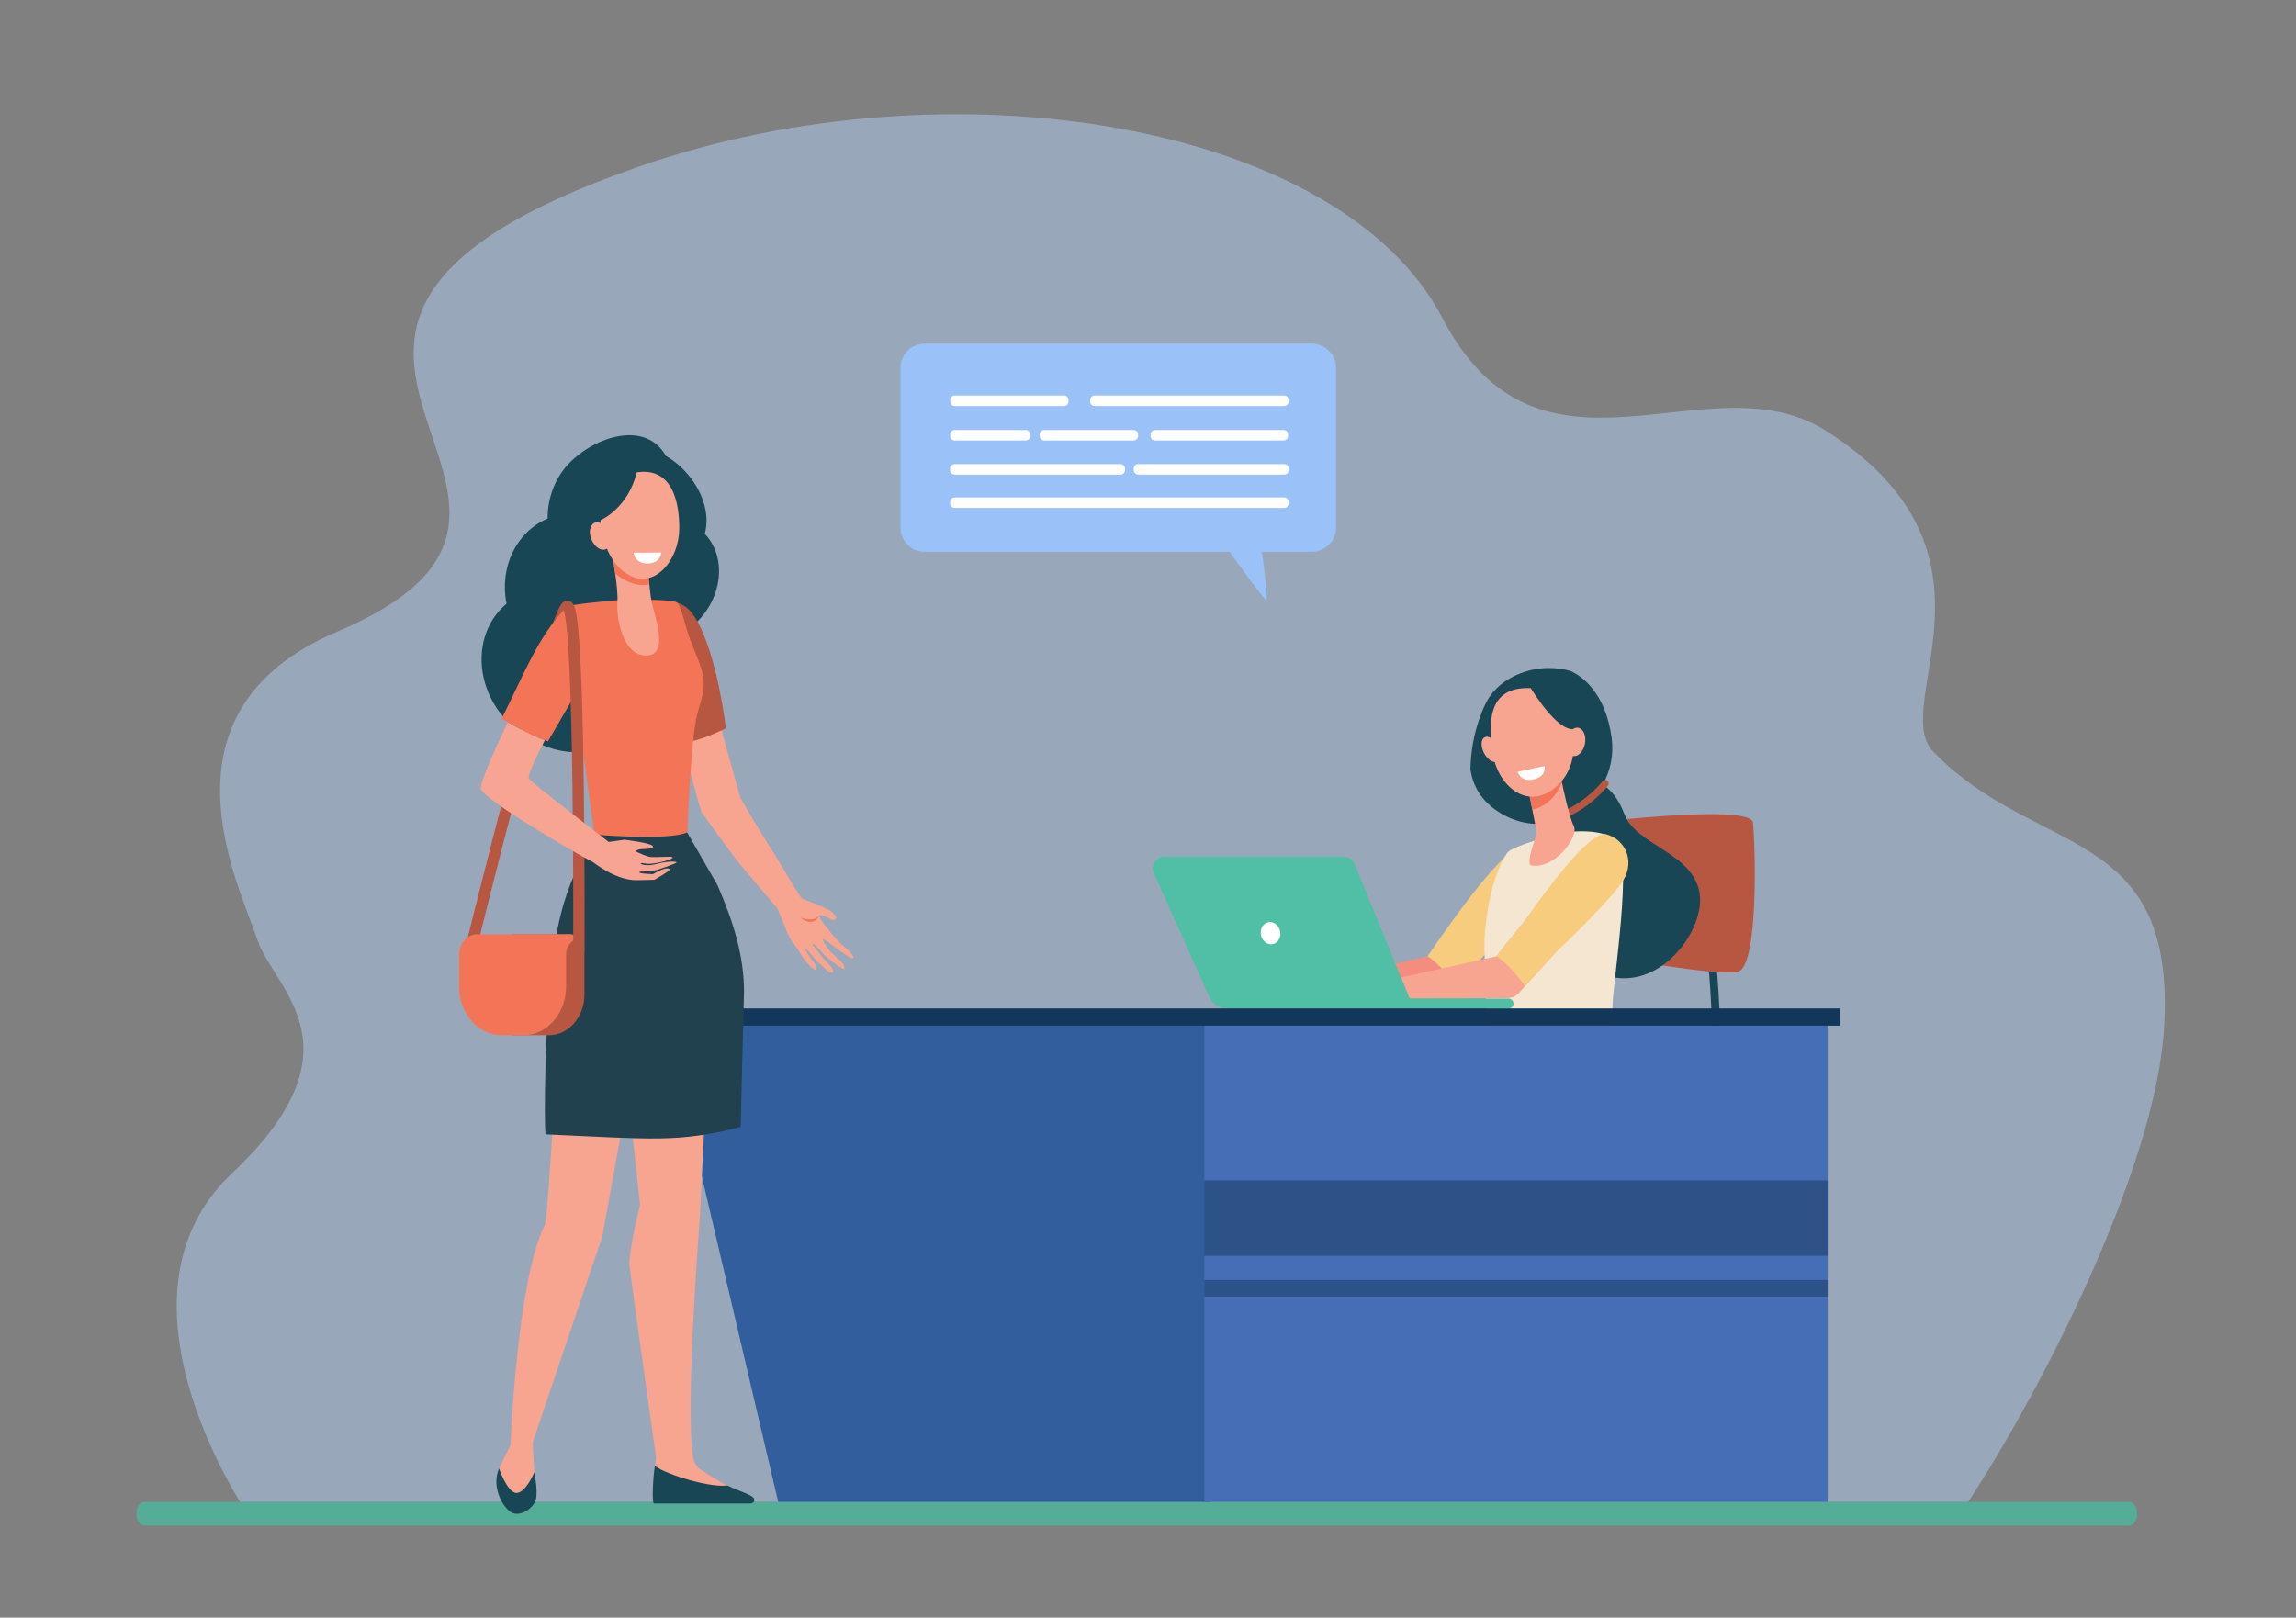 <?xml version="1.0" encoding="utf-8"?>
<!-- Generator: Adobe Illustrator 22.1.0, SVG Export Plug-In . SVG Version: 6.00 Build 0)  -->
<svg version="1.1" id="Layer_1" xmlns="http://www.w3.org/2000/svg" xmlns:xlink="http://www.w3.org/1999/xlink" x="0px" y="0px"
	 viewBox="0 0 2838.3 2000" style="enable-background:new 0 0 2838.3 2000;" xml:space="preserve">
<rect x="0" y="0" width="2838.3" height="2000" fill="#808080" stroke="none"/>
<style type="text/css">
	.st0{opacity:0.5;fill:#B0CFF4;}
	.st1{fill:#55AD98;}
	.st2{fill:#9BC1F9;}
	.st3{fill:#13375B;}
	.st4{fill:#184655;}
	.st5{fill:#B75742;}
	.st6{fill:#466EB6;}
	.st7{fill:#346384;}
	.st8{fill:#F48C7F;}
	.st9{fill:#0E2E35;}
	.st10{fill:#F7A491;}
	.st11{fill:#F7CC7F;}
	.st12{fill:#F4E6D0;}
	.st13{fill:#F47458;}
	.st14{fill:#50BFA5;}
	.st15{fill:#FFFFFF;}
	.st16{fill:#325E9E;}
	.st17{opacity:0.5;fill:#13375B;}
	.st18{fill:#20414D;}
	.st19{fill:#F8A492;}
</style>
<g>
	<g>
		<path class="st0" d="M2433,1857c91.4-139.3,231.2-412.4,242.1-584.6c16.1-254.5-158.1-211.1-285.3-343.2
			c-55.5-57.6,104.5-245.7-132-396.3c-146.7-93.4-353.2,92.9-474.9-140.1C1658.3,154,1178.3,70.4,788.2,206.5
			c-594.6,207.4,15.4,410.4-371.4,574.5c-231.4,98.2-121.6,311.8-98.5,381.3c20.1,60.5,133.9,132.1-31.8,288.7
			c-138,130.4-29.9,339.6,10.2,406H2433z"/>
		<path class="st1" d="M178.4,1856.9h2453.8c5.4,0,9.7,6.5,9.7,14.6c0,8.1-4.3,14.6-9.7,14.6H178.4c-5.4,0-9.7-6.5-9.7-14.6
			C168.7,1863.4,173.1,1856.9,178.4,1856.9z"/>
		
			<rect x="1540.5" y="1471.9" transform="matrix(-0.884 -0.468 0.468 -0.884 2920.318 3686.938)" class="st2" width="754.5" height="18.4"/>
		<g>
			<path class="st3" d="M1963.2,1849l-14-0.1c1.8-135.8,3.5-341.9,0.4-353.5c0,0,0.2,0.7,0.9,1.6l11.4-6.6c1.8,2.1,2.9,3.3,3.3,61
				c0.2,29.7,0.1,70.7-0.2,121.9C1964.4,1760.5,1963.2,1848.1,1963.2,1849z"/>
			<g>
				<path class="st4" d="M2079.9,1477.6l-7.5-6.4c27.6-32.6,42.7-94.6,43.8-179.5c0.8-64.7-6.8-120.2-6.9-120.7l9.8-1.4
					c0.1,0.6,7.9,56.7,7,122.1c-0.5,38.5-3.8,72.7-9.9,101.6C2108.5,1429.9,2096.3,1458.3,2079.9,1477.6z"/>
			</g>
			<path class="st5" d="M2008.2,1012.9c4.1,0,156-16.5,158.7,3.9c2.7,20.4,8.2,179.4-19,184.8c-27.2,5.4-159-19-159-19
				L2008.2,1012.9z"/>
			<path class="st6" d="M1813.6,1488.3c5.9-1.2-14.9,20.4,0,27.2c14.9,6.8,240.5,2.7,258.2-5.4c17.7-8.2,39.4-21.7,31.3-39.4
				c-8.2-17.7-147.2-40.8-147.2-40.8l-126,34C1829.9,1463.8,1806.8,1489.6,1813.6,1488.3z"/>
			<path class="st7" d="M2048.9,1833.5h-184.3c-2.9,0-5.3,2.4-5.3,5.3v10.1c0,0.5,0.4,0.9,0.9,0.9h193c0.5,0,0.9-0.4,0.9-0.9v-10.1
				C2054.3,1835.9,2051.9,1833.5,2048.9,1833.5z"/>
			<path class="st7" d="M1974.3,1819.8h-34c-2.3,0-4.2,1.9-4.2,4.2v13.5c0,2.3,1.9,4.2,4.2,4.2h34c2.3,0,4.2-1.9,4.2-4.2V1824
				C1978.5,1821.7,1976.6,1819.8,1974.3,1819.8z"/>
		</g>
		<path class="st8" d="M1868.5,1433.6c4.5-2.2,124.7-86.6,124.7-86.6l-147.2-14.4c0,0-230.1,31.5-263.6,59.5c-2.4,2-4.6,3.9-6.7,5.8
			c-16.5,14.9-19.3,39.7-6.8,58.1c22.7,33.3,8.5,29.9,47,84.6c45.6,64.8,152.5,193.2,152.5,193.2l0,0c12.9,15.9,30.5,38,30.7,40.9
			c0.3,4.6-1.7,54.6-7,59.1c-5.2,4.6-20.6,7.8-15.6,13c3.7,3.9,32.4,3.1,51.4,2c5.5-0.3,12.5-44.6,14.7-51.1
			c3.2-9.4,10.9-30.7,8-37.3c-1.4-3.2-8.2-9.8-17.7-16c-6.1-3.9-22.6-25.1-34.6-41.2c0,0-109.6-205.2-121-213.2
			c-11.3-8-55.7-58.7-55.7-58.7s74,28,77.4,28C1702.5,1459.4,1864,1435.8,1868.5,1433.6z"/>
		<path class="st9" d="M1832.4,1744.1c0,0-29.5,83-41,87c-3.1,1.1-17.8,3.8-20.5,10.3c-0.8,2,0,8.5,0,8.5h61.4
			c0,0,7.8-36.6,10.8-52.6c0,0,16.3-39.3,14.5-42.8C1855.8,1750.9,1832.4,1744.1,1832.4,1744.1z"/>
		<path class="st10" d="M2008.2,1348.3c0,0-127.3-12.3-171.1,0c-43.8,12.3-219.9,66.2-232.2,79.7c-12.3,13.5-171.6,334-171.7,334.1
			c-8.7,16.9-17.5,33-21,36.9c-4.8,5.4-10.4,10.7-16,14.1c-2.2,1.3-8.3,5.2-10,6c-25.7,12.4-32.2,16.3-40.2,22.2
			c-4.9,3.6-8.9,7.5-2.8,7.4l111.8-1.8c0,0,4.9-2,9.2-10.1c4.3-8-3.2-19.2-4.9-27.8c-1.2-5.9,3-16.6,8.8-27.7l0,0
			c0,0,153.6-180.6,156.9-194.1c3.4-13.5,33.7-96.5,33.7-96.5c74,0,299,3.9,336.8-31.4C2033.4,1424,2008.2,1348.3,2008.2,1348.3z"/>
		<path class="st9" d="M1508.4,1813.1c29.6,7.6,51.4,2.4,63.7-2.5c3.2,8.9,7.3,20.1,5.1,26.6c-2.7,7.9-6.6,9.7-10,9.8
			c-27,0.7-98.9,1.7-119.5,1.9c-2.9,0-4.5-3.3-2.6-5.5C1450.2,1837.3,1506.2,1814.5,1508.4,1813.1z"/>
		<path class="st5" d="M1846.1,1332.6c0,0-230.1,31.5-263.6,59.5c-0.4,0.3-0.8,0.7-1.2,1c4.2-0.7,6.7-1,6.7-1s53-3.4,95.9,62.3
			c8.3,3,14.4,5,15.3,5c3.4,0,164.9-23.6,169.4-25.8c4.5-2.2,124.7-86.6,124.7-86.6L1846.1,1332.6z"/>
		<path class="st5" d="M2008.2,1348.3c0,0-127.3-12.3-171.1,0c-32.4,9.1-137.3,41-194.7,62.4c20.3,13.9,42.7,38.1,60.7,80.2
			c95.3,0.1,260.5-1.7,292.4-31.5C2033.4,1424,2008.2,1348.3,2008.2,1348.3z"/>
		<path class="st8" d="M1630.5,1212.1l134.3-29.7c0,0,48.6-62.4,95.2-116.1c13.7,13.6,21.4,34.5,35.2,47.9l-102.5,113.4
			c-3.7,4.1-8.9,6.4-14.5,6.5l-142.4,0.5l-48.7,3.9v-31.2L1630.5,1212.1z"/>
		<path class="st11" d="M1882.4,1047.3c-23.5-6.2-117.6,135.1-117.6,135.1s12.7,5.9,35.4,36.9l36.2-40.1l0.1,0.1
			c0,0,72-68,85.7-91.7S1905.9,1053.5,1882.4,1047.3z"/>
		<path class="st4" d="M1830.7,883.6c0.6-1.1,0.9-1.8,0.9-1.8l-0.1-0.5c1.7-4.2,3.5-8.3,5.6-12.5c13.5-27.3,46.8-42.8,77.2-42.9
			c9.9,0,18.9,1.3,27.2,3.7c12.4,5.6,42.9,25,50.8,82.6c2.9,21-1.6,41-11,57.9c8.2,5.1,19,15.6,26.8,36.6
			c14.3,38.7,85.9,47.3,93.1,98.8c7.2,51.6-67.3,144.6-146.1,84.5c-60-45.8-50.2-133.1-42.1-172.1c-18.7,2.6-38.8-1-58.1-12.6
			c-24.6-14.8-34.5-34.9-37.2-54.5C1818.3,928.1,1822.2,905.5,1830.7,883.6z"/>
		<path class="st12" d="M1928.4,1030.2c0,0,47.7-9.4,69.5,8.8c21.8,18.2-4.7,179.9-4.6,206.7c0,26.8,15,102.6,15,102.6
			s-144.6,25.3-167.6-14.9c0,0-6.5-153.4-5.6-172.6c1-19.3,7.1-76.5,28.3-106.6C1869.3,1045.7,1928.4,1030.2,1928.4,1030.2z"/>
		<g>
			<path class="st5" d="M1902.7,1017.4c48.8,0,83.6-44.2,85-46.1c1.5-1.9,1.1-4.6-0.8-6c-1.9-1.5-4.6-1.1-6,0.8l0,0
				c-0.3,0.4-33.7,42.7-78.2,42.7c-2.4,0-4.3,1.9-4.3,4.3C1898.4,1015.5,1900.3,1017.4,1902.7,1017.4z"/>
		</g>
		<path class="st10" d="M1928.7,956.4c0,0,0.3,1.4,0.7,3.9c2.2,11.6,10.5,50.3,16.1,60.9c6.8,12.8-23.3,53.8-52.3,48.8
			c-8.6-1.5,7.3-37.6,6.5-41.4c-1.5-7.3-3.4-17.3-5.5-27.6c-1.1-5.8-2.3-11.6-3.4-17.2c-3.1-15.7-5.6-28.5-5.6-28.5L1928.7,956.4z"
			/>
		<path class="st13" d="M1929.4,960.3c-0.5-2.4-0.7-3.9-0.7-3.9l-43.4-1.1c0,0,2.5,12.8,5.6,28.5c1.1,5.5,2.2,11.3,3.4,17.1
			c6.7-1,13.7-4.2,20.7-10.4c7.7-6.7,12.7-14.7,15.7-23.3C1930.2,964.4,1929.7,962.1,1929.4,960.3z"/>
		<path class="st8" d="M1755,1717.4c0,0,43.9,52.6,44.2,57.2s-1.7,54.6-7,59.1c-5.2,4.6-20.6,7.8-15.6,13c3.7,3.9,32.4,3.1,51.4,2
			c5.5-0.3,12.5-44.6,14.7-51.1c3.2-9.4,10.9-30.7,8-37.3c-1.4-3.2-8.2-9.8-17.7-16c-10-6.5-48.4-59.8-48.4-59.8L1755,1717.4z"/>
		<path class="st4" d="M1832.4,1744.1c0,0-29.5,83-41,87c-3.1,1.1-17.8,3.8-20.5,10.3c-0.8,2,0,8.5,0,8.5h61.4
			c0,0,7.8-36.6,10.8-52.6c0,0,16.3-39.3,14.5-42.8C1855.8,1750.9,1832.4,1744.1,1832.4,1744.1z"/>
		<path class="st10" d="M1604.3,1742.7c0,0-35.8,50.5-32.7,66.4c1.7,8.6,9.2,19.7,4.9,27.8s-9.2,10.1-9.2,10.1l-111.8,1.8
			c-6.1,0.1-2.1-3.8,2.8-7.4c8-5.9,14.5-9.8,40.2-22.2c1.7-0.8,7.8-4.7,10-6c5.6-3.4,11.2-8.7,16-14.1c8-8.9,43.3-81.6,43.3-81.6
			L1604.3,1742.7z"/>
		<path class="st4" d="M1508.4,1813.1c29.6,7.6,51.4,2.4,63.7-2.5c3.2,8.9,7.3,20.1,5.1,26.6c-2.7,7.9-6.6,9.7-10,9.8
			c-27,0.7-98.9,1.7-119.5,1.9c-2.9,0-4.5-3.3-2.6-5.5C1450.2,1837.3,1506.2,1814.5,1508.4,1813.1z"/>
		<path class="st10" d="M1715.5,1212.1l134.3-29.7c0,0,48.6-62.4,95.2-116.1c13.7,13.6,21.4,34.5,35.2,47.9l-102.5,113.4
			c-3.7,4.1-9,6.4-14.5,6.5l-142.4,0.5l-48.7,3.9v-31.2L1715.5,1212.1z"/>
		<g>
			<path class="st14" d="M1439.6,1059.2h221.5c5.9,0,11.1,3.5,13.4,9l68.2,166.4h122.1c3.4,0,6.2,2.8,6.2,6.2l0,0
				c0,3.4-2.8,6.2-6.2,6.2h-347.6c-9.6,0-18.2-5.6-22.1-14.3l-68.7-153C1422.1,1070,1429.1,1059.2,1439.6,1059.2z"/>
			<path class="st15" d="M1558.8,1156.1c1.5,7.5,8,12.5,14.6,11.2c6.5-1.3,10.6-8.4,9.1-15.9c-1.5-7.5-8-12.5-14.6-11.2
				C1561.4,1141.5,1557.3,1148.6,1558.8,1156.1z"/>
		</g>
		<path class="st10" d="M1891.1,850.7c0,0,23.4-2.6,38.1,15.8c14.7,18.5,30.5,75.5-6,106.6c-36.5,31-72.5-4.1-77.8-41.3
			C1840.1,894.5,1838,849.3,1891.1,850.7z"/>
		<path class="st10" d="M1834.6,931.2c4.4,8.2,11.7,12.8,16.3,10.2c4.7-2.6,4.9-11.4,0.6-19.6c-4.4-8.2-11.7-12.8-16.3-10.2
			C1830.5,914.2,1830.3,923,1834.6,931.2z"/>
		<path class="st4" d="M1888.5,844.6c0,0,31.3,54.3,53.7,56.8c22.4,2.5,25.3,31.4,25.3,31.4s-8-66.5-30.2-79.3
			C1915.2,840.6,1888.5,844.6,1888.5,844.6z"/>
		<path class="st10" d="M1936.3,915c-1.8,9.6,1.8,18.5,8.2,19.7c6.3,1.3,12.9-5.5,14.8-15.2c1.8-9.6-1.8-18.5-8.2-19.7
			C1944.8,898.6,1938.1,905.4,1936.3,915z"/>
		<path class="st15" d="M1909.4,947.1l-33.3,7.1c0,0,3.5,12.5,18.2,9.8C1912.3,960.7,1909.4,947.1,1909.4,947.1z"/>
		<path class="st11" d="M1985.4,1031.4c-23.5-6.2-100.1,106.4-100.1,106.4c-20.9,25.8-35.5,44.5-35.5,44.5s12.7,5.9,35.4,36.9
			l36.2-40.1l0.1,0.1c0,0,72-68,85.7-91.7C2021,1063.8,2008.9,1037.6,1985.4,1031.4z"/>
		<polygon class="st16" points="1496.8,1856.9 962,1856.9 823.9,1268.1 1496.8,1268.1 		"/>
		<rect x="1488.8" y="1268.1" class="st6" width="770.6" height="588.8"/>
		<rect x="748.5" y="1246.8" class="st3" width="1525.9" height="21.3"/>
		<g>
			<path class="st2" d="M1621.7,424.9h-478.6c-16.5,0-29.9,13.4-29.9,29.9v197.5c0,16.5,13.4,29.9,29.9,29.9h376.8
				c15.3,21.3,42.9,59.4,45.3,59.4c2.3,0-2.1-36-5.2-59.4h61.7c16.5,0,29.9-13.4,29.9-29.9V454.8
				C1651.6,438.3,1638.2,424.9,1621.7,424.9z"/>
			<path class="st15" d="M1315.4,502h-135.3c-3,0-5.5-2.5-5.5-5.5v-2c0-3,2.5-5.5,5.5-5.5h135.3c3,0,5.5,2.5,5.5,5.5v2
				C1320.9,499.5,1318.4,502,1315.4,502z"/>
			<path class="st15" d="M1267.9,544.6h-87.8c-3,0-5.5-2.5-5.5-5.5v-2c0-3,2.5-5.5,5.5-5.5h87.8c3,0,5.5,2.5,5.5,5.5v2
				C1273.4,542.1,1270.9,544.6,1267.9,544.6z"/>
			<path class="st15" d="M1401.4,544.6h-110.6c-3,0-5.5-2.5-5.5-5.5v-2c0-3,2.5-5.5,5.5-5.5h110.6c3,0,5.5,2.5,5.5,5.5v2
				C1406.9,542.1,1404.5,544.6,1401.4,544.6z"/>
			<path class="st15" d="M1586.8,544.6h-159c-3,0-5.5-2.5-5.5-5.5v-2c0-3,2.5-5.5,5.5-5.5h159c3,0,5.5,2.5,5.5,5.5v2
				C1592.3,542.1,1589.9,544.6,1586.8,544.6z"/>
			<path class="st15" d="M1587.5,502h-234.4c-3,0-5.5-2.5-5.5-5.5v-2c0-3,2.5-5.5,5.5-5.5h234.4c3,0,5.5,2.5,5.5,5.5v2
				C1593,499.5,1590.6,502,1587.5,502z"/>
			<path class="st15" d="M1587.5,628h-407.5c-3,0-5.5-2.5-5.5-5.5v-2c0-3,2.5-5.5,5.5-5.5h407.5c3,0,5.5,2.5,5.5,5.5v2
				C1593,625.5,1590.6,628,1587.5,628z"/>
			<path class="st15" d="M1385.2,586.8h-205.2c-3,0-5.5-2.5-5.5-5.5v-2c0-3,2.5-5.5,5.5-5.5h205.2c3,0,5.5,2.5,5.5,5.5v2
				C1390.7,584.3,1388.3,586.8,1385.2,586.8z"/>
			<path class="st15" d="M1587.5,586.8H1407c-3,0-5.5-2.5-5.5-5.5v-2c0-3,2.5-5.5,5.5-5.5h180.6c3,0,5.5,2.5,5.5,5.5v2
				C1593,584.3,1590.6,586.8,1587.5,586.8z"/>
		</g>
		<rect x="1488.8" y="1459.4" class="st17" width="770.6" height="93.3"/>
		<rect x="1488.8" y="1582.5" class="st17" width="770.6" height="20.6"/>
		<g>
			<g>
				<path class="st4" d="M670.1,921c79.6,33.4,105.2-39.6,103.2-37.7c1.5-1.7,13.5-7,21.2-10.8c31.9-16,51.2-53.1,50.5-90.5
					c45.8-28.5,57.7-88.7,26.3-122c9.7-37-15.8-77.7-48.2-96.4c-24.5-43.7-86.4-25-119.7,9.3c-16.9,17.4-26.7,42.8-26.4,68.2
					c-39.2,16.6-59.8,60.8-50.8,105.3C573.1,790.8,588.9,886.9,670.1,921z"/>
				<g>
					<path class="st5" d="M588.3,1176.6l-13.6-3.5c0.3-1,26.1-105.8,53.6-210c16.2-61.2,29.8-110.4,40.4-146
						c20.9-70.2,25.6-72.1,29.7-73.9l5.3,13.3c1-0.4,1.5-1,1.5-1c-3.3,3.9-16.4,32.8-65,217.6
						C613.3,1075.1,588.6,1175.6,588.3,1176.6z"/>
				</g>
				<g>
					<path class="st10" d="M1047.6,1173.6c0,0-6.1-4.9-8-6.7c-2.2-2.1-8.5-8.9-8.5-8.9s-20.6-24.6-18.6-26c1.9-1.4,7.8,0.9,9.6,1.9
						c1.8,1.1,4,2.2,5.8,3.2c1.8,1.1,4.1,0.6,5.6-1.5c1.5-2.2-4.8-8-7.3-9.6c-8-4.9-32-13.8-34.5-14.9c-3-1.2-30.8-50.5-41.6-66.6
						l0,0c-17-26.9-33.1-55.4-34.9-58.3l-36.6-131.4l-53.2-5.3c0,0,38.6,146.4,41.3,153.5c1.3,3.4,45.5,62.7,45.6,62.7
						c23.6,27.8,44.5,52.3,48.4,57.1c0,0,7.7,17.5,12,29c4.3,11.5,12.8,20.3,14.5,23.3c0.2,0.4,5.5,11.2,16.3,21.1
						c9.3,8.5,4.4-3.9,4.4-3.9s-14.5-19-12.8-19.9c1.3-0.7,8.6,10.2,18.8,19.7c2.6,2.5,5.2,4.9,7.6,7.1c6.3,5.8,11.7,3.5,6-3.7
						c-2-2.5-5.4-6.6-8.3-9.2c-3.1-2.8-5-6.3-7.3-9.1c-4.4-5.4-7.7-9.3-7.4-9.4c0.4-0.1,0.3-1.8,3.2,0.7c3.5,3,9.4,11.1,14.8,15.2
						c3.1,2.3,9.2,7.5,9.2,7.5s10.9,7.3,11.4,6.8c3.1-2.8-3.2-10.3-7.8-12.9c-2.1-3.2-8.7-8.5-8.7-8.5s-11-13.8-9.1-15.4
						c1.6-1.3,34.2,26.4,37,23.4C1057.1,1182.4,1047.6,1173.6,1047.6,1173.6z"/>
					<path class="st13" d="M989.1,1134.5c0,0,16.4,6.2,23.2-2.2c0,0-2.1,6.3-8.7,7.4C997.1,1140.8,989.1,1134.5,989.1,1134.5z"/>
				</g>
				<path class="st10" d="M761,1210.7l30.2,278.9c0,0-14.7,59-13,75.7c1.8,16.8,32.8,236.5,32.8,236.5l-1.4,12.1l-0.8,35.8
					l115.9,0.9c0,0-24.4-11.3-58.6-33.7c-2.5-1.7-8.3-6.9-9.8-17.4c-9.1-67.7,8.9-293.7,8.9-293.7l14.2-294.1L761,1210.7z"/>
				<path class="st10" d="M695.1,1263.6c-6.5,1.7-16.5,241-21.9,251.6c-34.1,67.3-42.2,271.7-42.2,271.7l-14.1,28.6l3.2,27.6
					c0,0,25.5,15.1,43.3,4.9l-2.8-27.6l-2.1-36.9l86.1-254.7l47.1-259.8L695.1,1263.6z"/>
				<path class="st18" d="M915.6,1393.3l4.1-165.1c0.7-46.7-14.3-91.4-32.8-133.9l-39.1-68c-12.6,4.1-19.5-34.4-32.7-32.8
					c-10,1.2-16.8,3.5-26.1,4.1c-17.5,1.1-28.1,36.4-46.7,34.1c-0.1,1.1-11.7,5.6-12,6.4c-8.9,25-31.8,51.7-43.9,125.8
					c-13.8,84.1-13.8,228.7-12,238.6C806.6,1408.3,838.1,1413.1,915.6,1393.3z"/>
				<path class="st4" d="M808.3,1858.9h119.6c4.4-0.4,5.5-4.2,4-6.5c-3.2-4.7-17.1-8.2-32.8-15.8c-27.5,3-85.1-18-89.4-24.6
					C807.1,1825.3,805.8,1858.3,808.3,1858.9z"/>
				<path class="st4" d="M616.9,1815.5c0,0,10.6,31.2,22.1,30.3c11.5-0.9,21.5-25.5,21.5-25.5s4.3,20.7,2.3,32.1
					c-2,11.4-18.4,23.1-29.6,18C622.1,1865.3,606.9,1838.9,616.9,1815.5z"/>
				<path class="st5" d="M839.3,919.4c0,0,16.7-2.1,32.6-7.9c9.6-3.5,25.5-11,25.5-11s-9-77.8-31.5-124.9
					c-9.3-19.5-18.7-28.9-31.9-31.1C834,744.4,839.3,919.4,839.3,919.4z"/>
				<path class="st13" d="M868.3,831.3c-3.4-12.6-10.9-29.2-15.2-40.7c-7.3-19.4-9.5-37.6-15.9-45.4c-3.5-4.2-48.1-3.6-53.6-4.1
					c-2.3-0.2-11.2,0.3-19.8,0.9l0,0c-5.1,0.6-55.4,4.6-62.7,7.9c-36.2,36.3-53.8,85.2-81,138.6c0,0,20.4,12,36.7,19.6
					c7.1,3.3,20.6,8.5,20.6,8.5l31.4-54.1c0.3-0.3,2-2.1,2.4-0.9c0.7,1.8,23.7,170.3,23.7,170.3s93,7.8,114.8-2.9
					c0,0,4-112.5,12.1-145.5C864.6,871.4,873.7,851.7,868.3,831.3z"/>
				<path class="st10" d="M757.6,690.3c0,0,7,39.2,5.6,54.7c-1.4,15.5,5.3,65.4,35.4,65.5c30.1,0.2,9.6-51.8,6.8-67
					c-2.8-15.2-7.4-73.8-7.4-73.8L757.6,690.3z"/>
				<path class="st13" d="M760.5,709.1c14.9,12.5,31.4,16.5,42.1,13.2c-2.4-22.6-4.7-52.4-4.7-52.4l-40.4,20.5
					C757.6,690.3,759.1,698.7,760.5,709.1z"/>
				<path class="st10" d="M780.3,585.4c0,0-23.4,2.5-33.7,23.7c-10.3,21.2-5.2,84.9,33.5,103.2c30.6,14.5,59.3-20.8,59.6-58.4
					C840,622.3,831.8,572.5,780.3,585.4z"/>
				<path class="st4" d="M789.3,569.9c-4.1,45.4-35,68.8-48.8,74c-19-20.6-11.6-46.7,4-58.9C760,572.8,789.3,569.9,789.3,569.9z"/>
				<path class="st10" d="M752.7,658c3.9,9,2.2,18.4-3.7,21c-5.9,2.6-13.8-2.6-17.7-11.6c-3.9-9-2.2-18.4,3.7-21
					C740.9,643.8,748.8,649,752.7,658z"/>
				<path class="st15" d="M783.5,683.4l34-0.3c0,0-0.7,12.9-15.6,13.5C783.7,697.3,783.5,683.4,783.5,683.4z"/>
				<path class="st5" d="M722.5,1176v53.5c0,27.8-19.6,50.4-43.8,50.4h-45v-124.8h70.7c4.8,0,9.2,2.2,12.5,5.7
					C720.3,1164.6,722.5,1170,722.5,1176z"/>
				<path class="st13" d="M716.9,1160.8h-0.3c-9.3,0-16.8,8.7-16.8,19.4v39.4c0,33.3-23.5,60.3-52.4,60.3h-27.4
					c-28.9,0-52.4-27-52.4-60.3v-39.2c0-14,9.8-25.3,22-25.3h114.9C709.2,1155.1,713.6,1157.3,716.9,1160.8z"/>
				<g>
					<path class="st5" d="M722.6,1174.9l-14-0.1c0-1,0.4-100.4-0.9-201.7c-0.8-59.5-2-108-3.7-144.1c-2.8-61.8-6.2-72.9-7.2-74.7
						c-0.2-3.3,1.5-11,1.5-11c2.5-1,5.3-0.7,7.6,0.8c3.6,2.5,5.9,7.3,8.1,26.4c1.4,11.9,2.6,28.7,3.7,50
						c1.8,35.8,3.1,84.8,3.9,145.8C723.1,1070.1,722.6,1173.8,722.6,1174.9z"/>
				</g>
				<path class="st19" d="M793,1079.7c1.8,0.4,14.1,1.1,14.1,1.1s18.1-11,20.7-5.8c0.8,1.6-18.8,12.7-18.8,12.7s-18.9,0.6-23.4,0.5
					c-8.4-0.2-26.1-2.6-52.4-22.2c-22.7-11.6-137.1-78.3-138.8-91c-1-7.5,16.4-46.6,33.3-82.1c7.4,4.2,19,10.5,29,15.1
					c4.7,2.2,12.3,5.3,16.9,7.1c-10.9,21.1-21.3,42.8-19.9,47.3c1.2,3.9,98.8,78.5,98.8,78.5l19.5-2.7c0,0,34.4,4.1,35.2,8.2
					c0.8,4.1-14.5,3-16.5,3.6c-1.1,0.3-3.4,1.1-5.3,2.4c5.7,2.7,14.6,7,19.6,7.2c11.5,0.4,24.9-1.3,26.4,0.4
					c1.7,1.9-15.9,7.3-28.2,8c-5.1,0.3-8.1-1.3-10.3-0.9c-3,0.6,2.3,3,10.7,2.5c4.8-0.3,13.2-3,18.5-3.7c8.7-1.2,13.6-0.6,14.3,0.2
					c1.2,1.2-24.7,9.6-24.7,9.6s-16.9,2.2-20.7,2C790.8,1077.9,788.5,1078.8,793,1079.7z"/>
			</g>
		</g>
	</g>
</g>
</svg>
